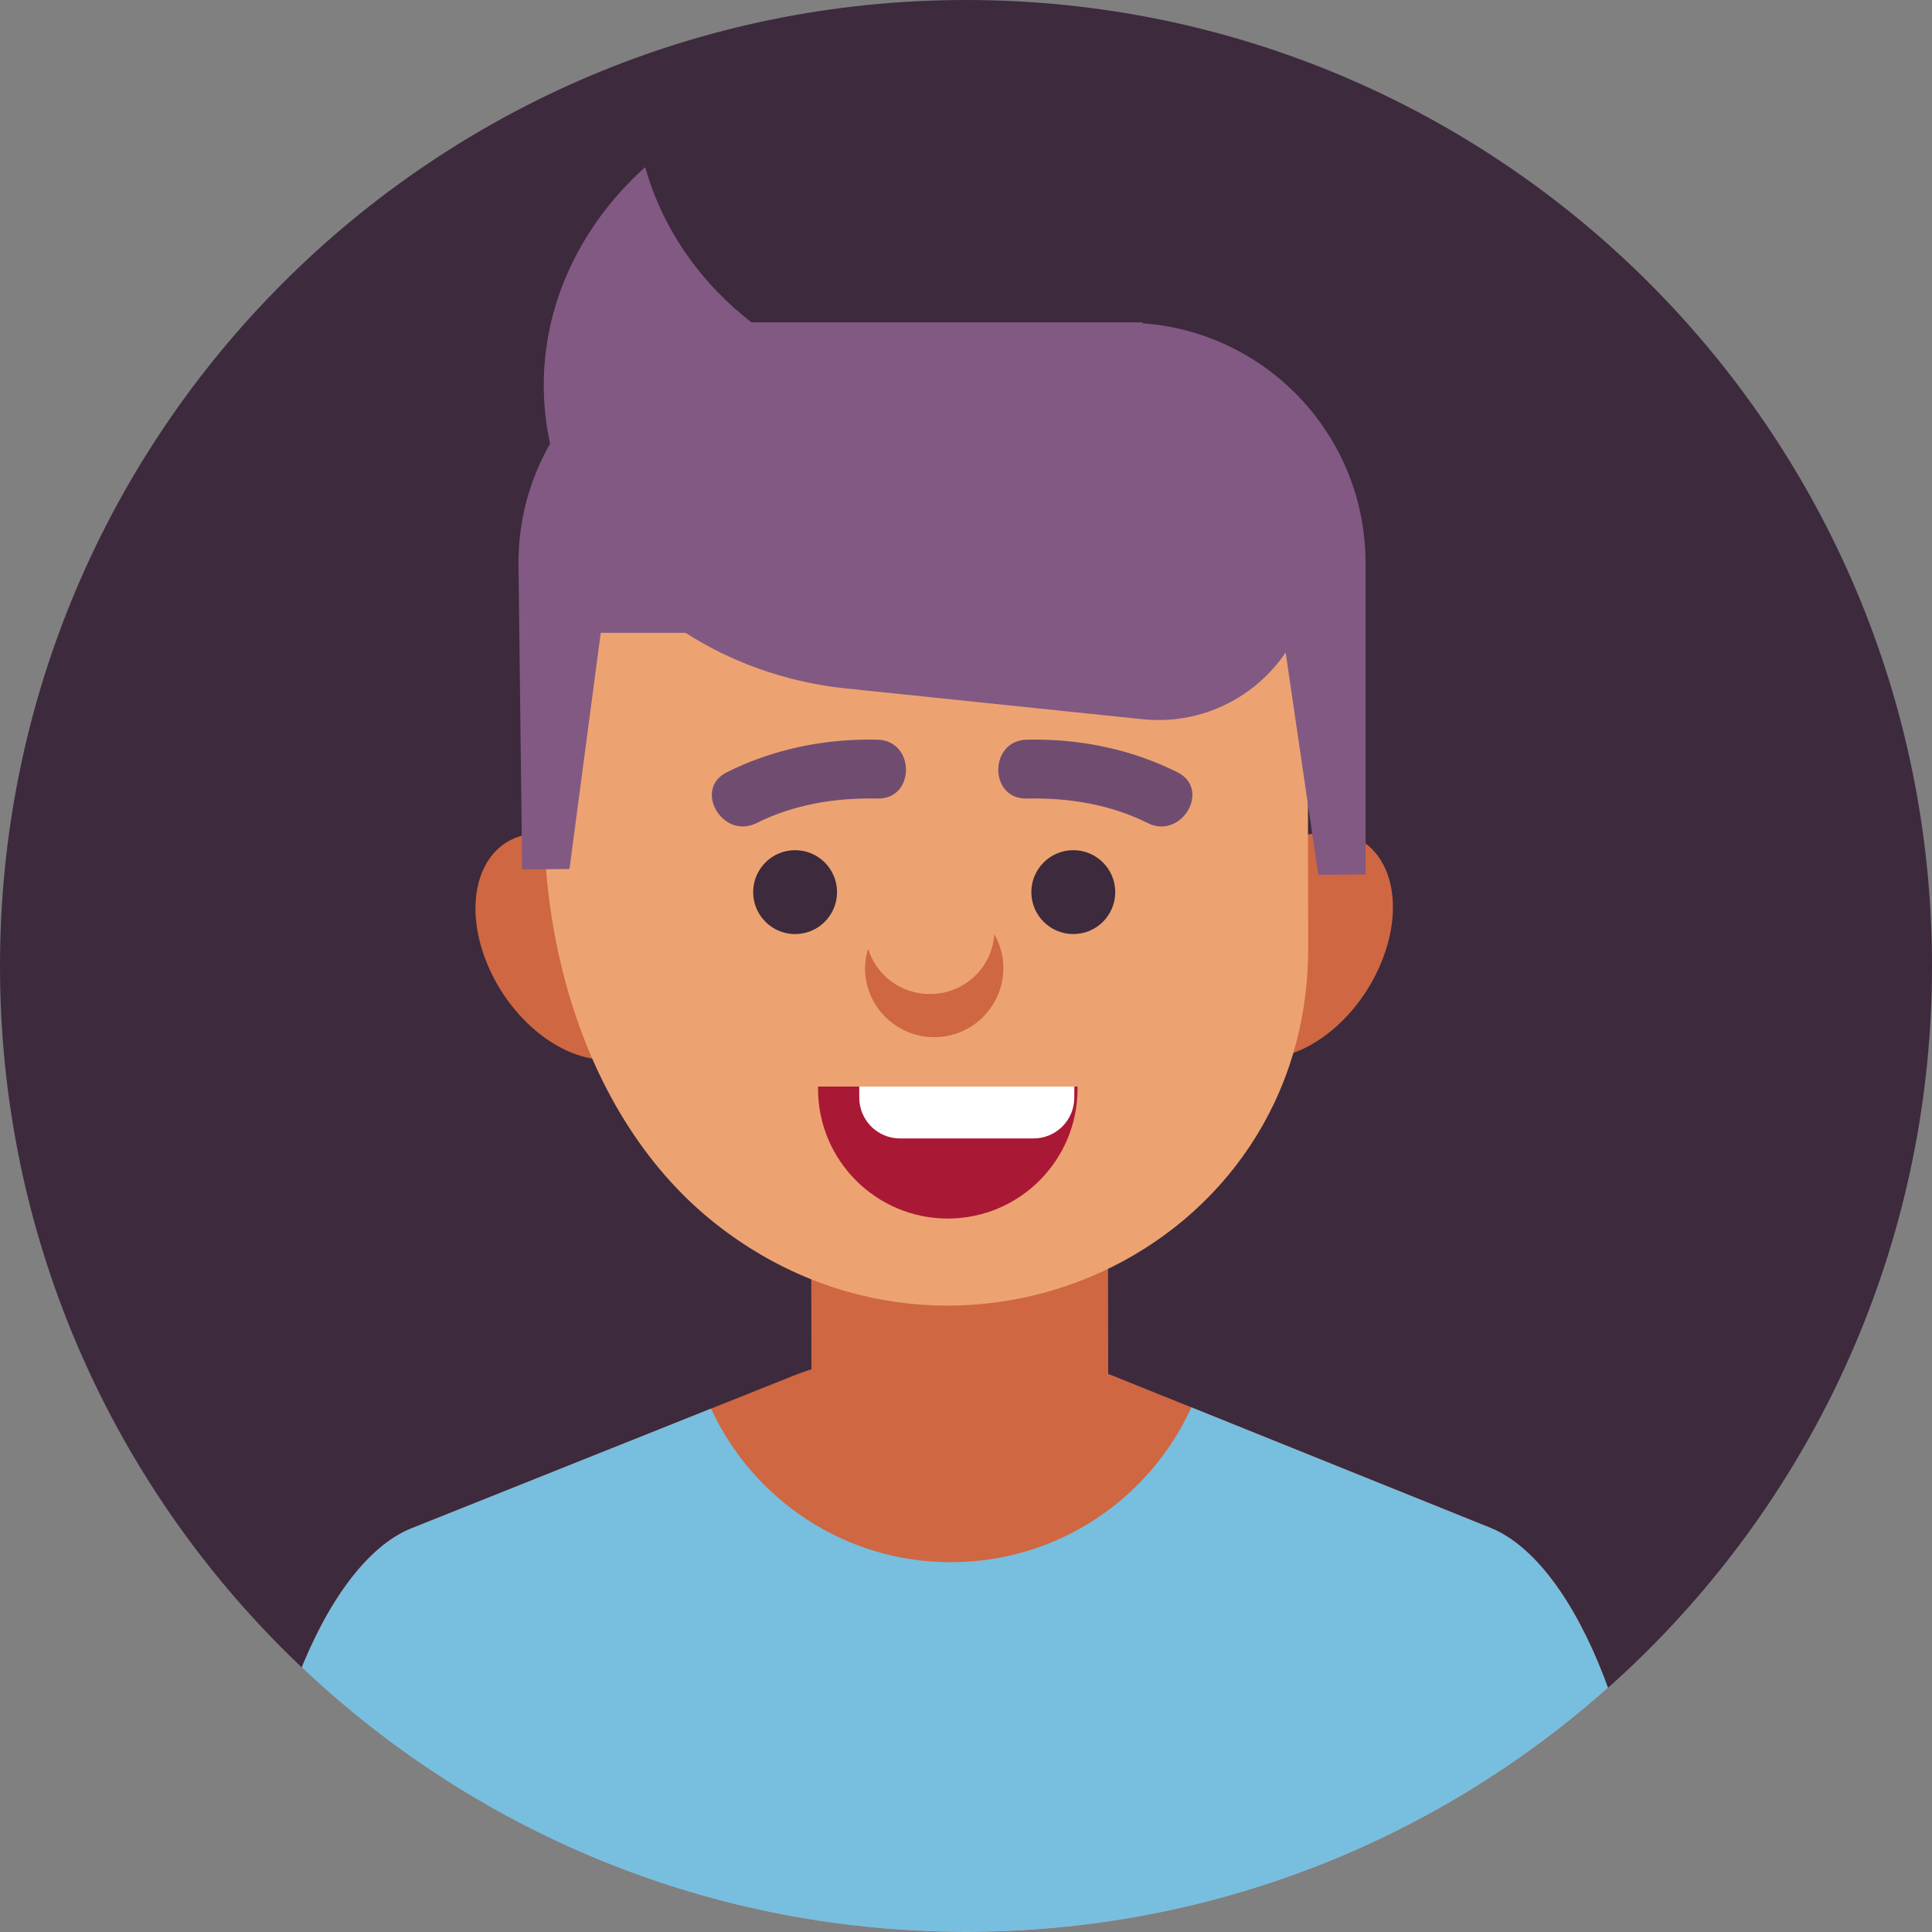 <?xml version="1.0" encoding="iso-8859-1"?>
<!-- Generator: Adobe Illustrator 22.0.1, SVG Export Plug-In . SVG Version: 6.00 Build 0)  -->
<svg version="1.1" id="Layer_7" xmlns="http://www.w3.org/2000/svg" xmlns:xlink="http://www.w3.org/1999/xlink" x="0px" y="0px"
	 viewBox="0 0 512 512" style="enable-background:new 0 0 512 512;" xml:space="preserve">
<rect x="0" y="0" width="512" height="512" fill="#808080" stroke="none"/>
<g>
	<path style="fill:#3D2A3D;" d="M512,256.002C512,397.392,397.387,512,255.998,512C114.614,512,0,397.392,0,256.002
		C0,114.612,114.614,0,255.998,0C397.387,0,512,114.612,512,256.002z"/>
	<g>
		<defs>
			<path id="SVGID_35_" d="M0,255.996C0,114.607,114.613,0,256.002,0C397.387,0,512,114.607,512,255.996
				C512,397.389,397.387,512,256.002,512C114.613,512,0,397.389,0,255.996z"/>
		</defs>
		<clipPath id="SVGID_2_">
			<use xlink:href="#SVGID_35_"  style="overflow:visible;"/>
		</clipPath>
		<g style="clip-path:url(#SVGID_2_);">
			<path style="fill:#CF6742;" d="M437.602,516l-0.053-0.842c0-51.205-19.168-100.816-42.572-110.264l-99.68-40.158
				c-23.406-9.439-61.737-9.477-85.148-0.112l-101.107,40.397c-23.425,9.378-42.593,58.933-42.593,110.138L66.398,516H437.602z"/>
			<path style="fill:#78BEDE;" d="M437.549,515.158c0-51.205-19.168-100.816-42.572-110.264l-79.255-31.93
				C304.704,397.166,280.326,414,252,414c-28.194,0-52.479-16.678-63.57-40.698l-79.387,31.719
				c-23.425,9.378-42.593,58.933-42.593,110.138L66.398,516h371.204L437.549,515.158z"/>
		</g>
		<g style="clip-path:url(#SVGID_2_);">
			<g>
				<path style="fill:#CF6742;" d="M173.627,244.923c7.297,16.227,3.362,32.027-8.777,35.285
					c-12.131,3.25-27.889-7.274-35.186-23.508c-7.289-16.232-3.365-32.019,8.78-35.282
					C150.58,218.167,166.333,228.691,173.627,244.923z"/>
				<path style="fill:#CF6742;" d="M321.522,244.659c-7.228,16.258-3.242,32.04,8.908,35.253c12.15,3.215,27.87-7.37,35.106-23.628
					c7.233-16.251,3.25-32.037-8.903-35.245C344.478,217.819,328.759,228.409,321.522,244.659z"/>
			</g>
			<path style="fill:#CF6742;" d="M293.698,369.61c0.034,20.478-16.528,37.106-37.006,37.144l-4.494,0.005
				c-20.478,0.038-37.106-16.53-37.144-37.008l-0.164-95.491c-0.033-20.473,16.523-37.106,37.008-37.139l4.492-0.012
				c20.473-0.038,37.101,16.53,37.139,37.009L293.698,369.61z"/>
			<g>
				<path style="fill:#EDA371;" d="M346.681,251.045c0.155,81.328-93.531,123.614-157.248,73.089
					c-76-60.264-56.107-233.979,57.884-234.182c54.743-0.099,99.17,45.651,99.269,102.114
					C346.585,192.066,346.681,251.032,346.681,251.045z"/>
			</g>
			<g>
				<defs>
					<path id="SVGID_37_" d="M346.681,251.045c0.155,81.328-93.531,123.614-157.248,73.089
						c-76-60.264-56.107-233.979,57.884-234.182c54.743-0.099,99.17,45.651,99.269,102.114
						C346.585,192.066,346.681,251.032,346.681,251.045z"/>
				</defs>
				<clipPath id="SVGID_4_">
					<use xlink:href="#SVGID_37_"  style="overflow:visible;"/>
				</clipPath>
				<circle style="clip-path:url(#SVGID_4_);fill:none;" cx="322.427" cy="298.05" r="28.061"/>
				<circle style="clip-path:url(#SVGID_4_);fill:none;" cx="167.704" cy="298.05" r="28.061"/>
			</g>
			<path style="fill:#CF6742;" d="M263.481,247.54c-0.504,8.861-7.91,15.891-17.063,15.891c-7.753,0-14.23-5.072-16.361-12.024
				c-0.476,1.63-0.822,3.326-0.822,5.102c0,10.133,8.225,18.355,18.339,18.355c10.141,0,18.335-8.221,18.335-18.355
				C265.909,253.226,264.99,250.204,263.481,247.54z"/>
			<g>
				<circle style="fill:#3D2A3D;" cx="210.71" cy="236.423" r="11.117"/>
				<circle style="fill:#3D2A3D;" cx="284.434" cy="236.423" r="11.117"/>
			</g>
			<g>
				<g>
					<path style="fill:#A91935;" d="M216.799,287.948c0,0.186-0.011,0.395-0.011,0.592c0,18.991,15.405,34.39,34.384,34.39
						c18.983,0,34.388-15.399,34.388-34.39c0-0.197-0.015-0.407-0.023-0.592H216.799z"/>
					<path style="fill:#FFFFFF;" d="M227.716,287.948v2.943c0,5.974,4.833,10.806,10.797,10.806h35.376
						c5.972,0,10.812-4.833,10.812-10.806v-2.943H227.716z"/>
				</g>
			</g>
			<path style="fill:#825982;" d="M361.882,149.084c-0.047-33.595-26.101-61.041-59.096-63.407v-0.25h-4.634H201.13h-4.626v0.25
				c-33.03,2.366-59.105,29.855-59.105,63.494l0.976,81.212l12.544-0.078l8.284-62.605h37.302h106.282h37.159l9.399,64.125
				l12.543-0.096v-82.56v-0.087H361.882z"/>
			<g>
				<path style="fill:#825982;" d="M347.482,154.311c-2.324,22.365-22.326,38.614-44.684,36.291l-73.432-7.619
					c-22.357-2.324-38.602-22.323-36.283-44.67l0,0c2.319-22.374,22.326-38.615,44.684-36.299l73.429,7.628
					C333.561,111.956,349.801,131.963,347.482,154.311L347.482,154.311z"/>
				<g>
					<path style="fill:#825982;" d="M249.338,105.045l13.286,74.103c-4.073,1.149-8.262,2.081-12.595,2.721
						c-49.906,7.438-96.813-22.521-104.774-66.915c-4.803-26.788,5.688-52.696,25.738-70.672
						C180.272,77.634,212.053,101.503,249.338,105.045z"/>
					<path style="fill:#825982;" d="M250.171,104.76c-20.516,2.159-35.648,20.759-33.803,41.552
						c1.844,20.792,19.977,35.876,40.494,33.708c20.503-2.177,35.648-20.776,33.794-41.543
						C288.808,117.683,270.689,102.592,250.171,104.76z"/>
				</g>
			</g>
			<g>
				<g>
					<path style="fill:#704D70;" d="M200.489,218.123c9.951-4.969,21.019-6.748,32.064-6.499c10.066,0.227,10.044-15.373,0-15.6
						c-13.862-0.313-27.514,2.425-39.938,8.629C183.615,209.149,191.518,222.604,200.489,218.123L200.489,218.123z"/>
				</g>
				<g>
					<path style="fill:#704D70;" d="M304.157,218.123c-9.949-4.969-21.018-6.748-32.065-6.499c-10.064,0.227-10.043-15.373,0-15.6
						c13.863-0.313,27.514,2.425,39.938,8.629C321.032,209.149,313.129,222.604,304.157,218.123L304.157,218.123z"/>
				</g>
			</g>
		</g>
	</g>
</g>
</svg>
